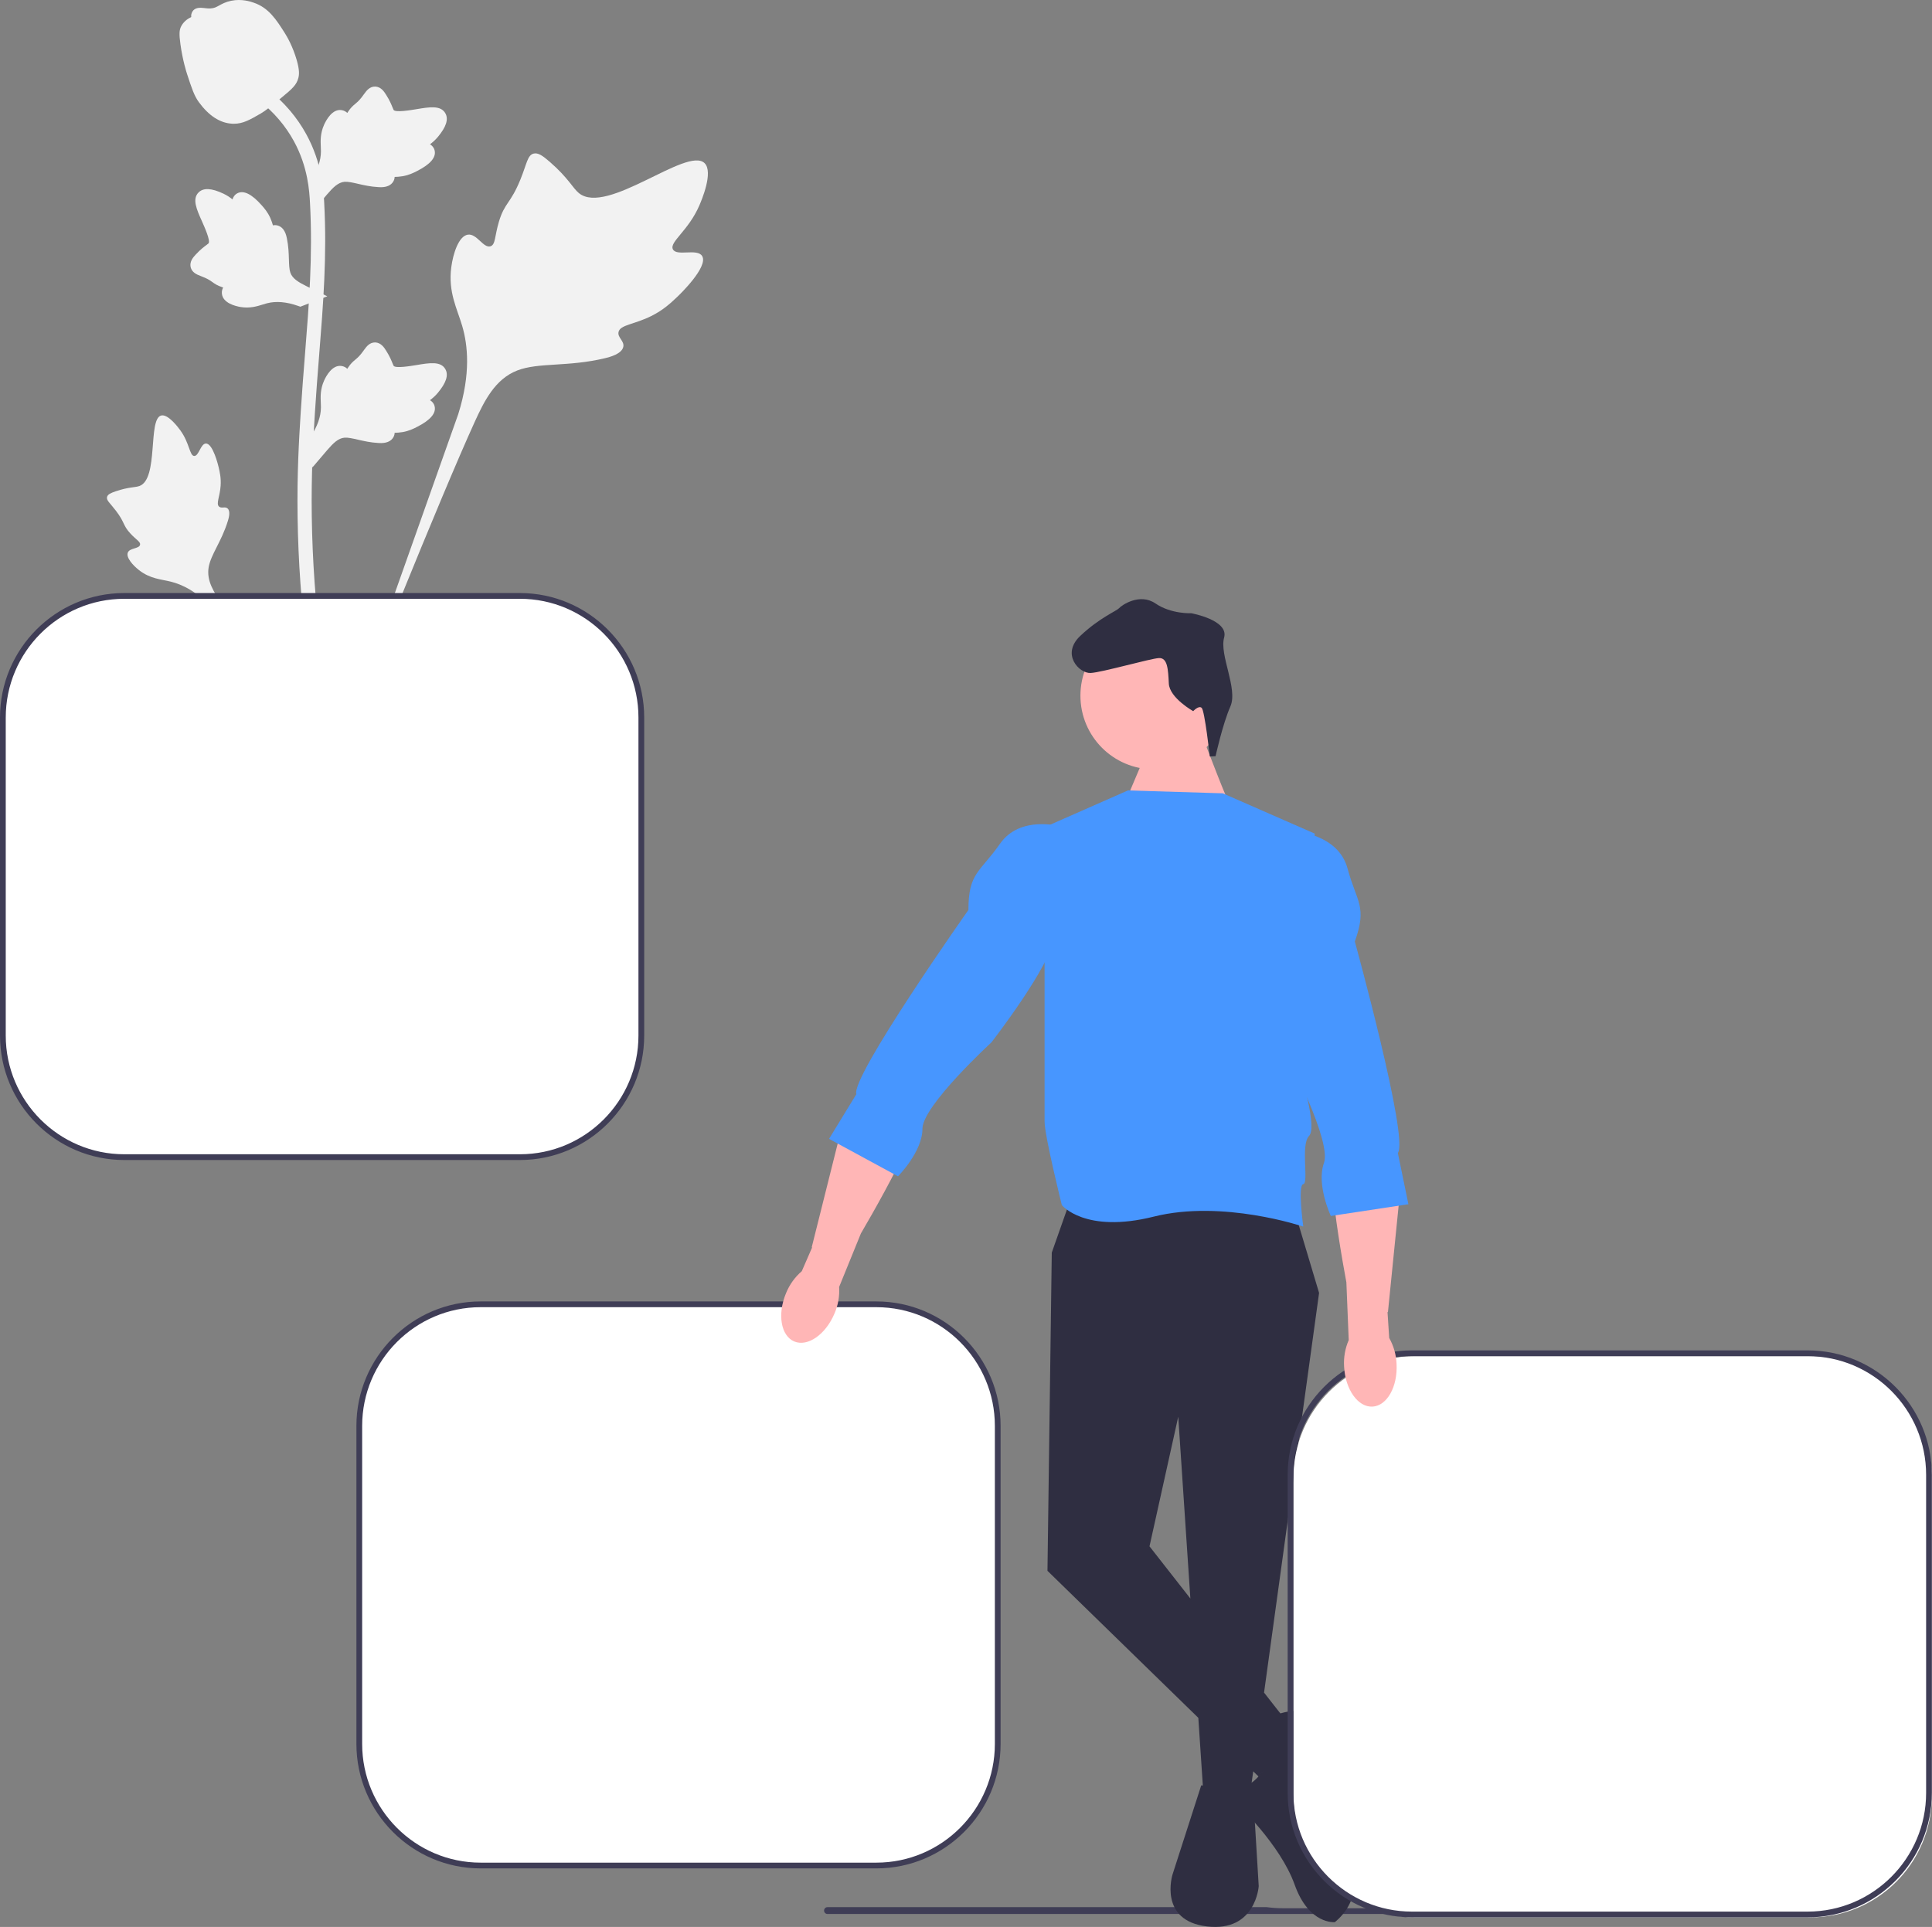 <svg width="411" height="410" viewBox="0 0 411 410" fill="none" xmlns="http://www.w3.org/2000/svg">
<rect x="0" y="0" width="411" height="410" fill="#808080" stroke="none"/>
<g clip-path="url(#clip0_41_1283)">
<path d="M149.377 54.49C148.36 52.772 143.961 54.612 143.152 53.053C142.346 51.499 146.434 49.131 148.769 43.723C149.19 42.748 151.844 36.602 149.879 34.705C146.155 31.11 129.115 45.945 123.151 41.09C121.842 40.025 120.928 37.898 116.967 34.445C115.391 33.071 114.438 32.451 113.516 32.682C112.208 33.009 112.104 34.764 110.701 38.215C108.597 43.389 107.352 43.077 106.126 47.205C105.216 50.27 105.424 52.052 104.353 52.399C102.838 52.89 101.443 49.639 99.522 49.93C97.562 50.227 96.377 54.012 96.003 56.846C95.3 62.164 97.249 65.673 98.33 69.363C99.504 73.373 100.2 79.471 97.489 88.104L70.657 163.86C76.581 148.315 93.733 105.702 100.94 89.867C103.021 85.296 105.318 80.659 110.035 78.829C114.576 77.067 120.813 78.119 128.765 76.2C129.694 75.976 132.271 75.319 132.595 73.8C132.863 72.544 131.347 71.843 131.58 70.667C131.893 69.09 134.873 69.07 138.536 67.25C141.119 65.967 142.729 64.441 144.112 63.128C144.53 62.733 150.731 56.778 149.377 54.49Z" fill="#F2F2F2"/>
<path d="M43.811 94.371C42.676 94.376 42.308 97.07 41.31 97.018C40.317 96.966 40.337 94.273 38.362 91.564C38.005 91.075 35.761 87.997 34.265 88.416C31.43 89.21 33.779 101.871 29.681 103.403C28.781 103.74 27.476 103.576 24.641 104.527C23.514 104.906 22.935 105.196 22.782 105.716C22.565 106.454 23.395 107.011 24.68 108.697C26.607 111.225 26.095 111.747 27.763 113.541C29.002 114.873 29.934 115.285 29.796 115.911C29.599 116.798 27.604 116.547 27.193 117.575C26.773 118.625 28.285 120.3 29.564 121.301C31.967 123.181 34.248 123.235 36.367 123.768C38.669 124.348 41.857 125.765 45.303 129.589L74.667 164.644C68.762 157.245 52.839 136.514 47.163 128.401C45.524 126.059 43.916 123.591 44.381 120.743C44.828 118.001 47.143 115.237 48.497 110.773C48.655 110.251 49.077 108.794 48.426 108.196C47.889 107.702 47.108 108.246 46.599 107.792C45.917 107.183 46.767 105.711 46.933 103.385C47.05 101.744 46.766 100.512 46.523 99.453C46.449 99.134 45.322 94.365 43.811 94.371Z" fill="#F2F2F2"/>
<path d="M66.455 99.465L65.771 93.348L66.083 92.884C67.529 90.74 68.266 88.645 68.275 86.658C68.276 86.342 68.261 86.026 68.247 85.704C68.188 84.428 68.114 82.842 68.939 80.993C69.402 79.962 70.702 77.575 72.656 77.871C73.183 77.944 73.58 78.187 73.882 78.47C73.927 78.399 73.972 78.328 74.021 78.251C74.63 77.321 75.112 76.922 75.576 76.538C75.933 76.243 76.301 75.939 76.879 75.218C77.132 74.902 77.33 74.624 77.496 74.391C78.002 73.685 78.662 72.843 79.826 72.858C81.07 72.917 81.722 73.948 82.153 74.63C82.924 75.847 83.273 76.725 83.505 77.306C83.589 77.519 83.685 77.758 83.733 77.832C84.134 78.423 87.393 77.871 88.621 77.67C91.378 77.209 93.764 76.81 94.747 78.553C95.452 79.799 94.928 81.447 93.145 83.583C92.589 84.248 91.998 84.752 91.474 85.148C91.909 85.408 92.298 85.807 92.455 86.433C92.827 87.916 91.555 89.402 88.677 90.855C87.962 91.218 86.999 91.703 85.651 91.936C85.016 92.045 84.444 92.072 83.954 92.087C83.944 92.37 83.878 92.677 83.705 92.993C83.2 93.924 82.148 94.367 80.562 94.26C78.817 94.169 77.38 93.835 76.112 93.543C75.006 93.289 74.052 93.073 73.303 93.123C71.915 93.235 70.845 94.349 69.589 95.793L66.455 99.465Z" fill="#F2F2F2"/>
<path d="M69.627 63.044L63.895 65.258L63.368 65.073C60.932 64.216 58.723 64.032 56.802 64.528C56.497 64.607 56.196 64.701 55.889 64.797C54.672 65.178 53.159 65.652 51.165 65.321C50.053 65.134 47.419 64.479 47.209 62.51C47.147 61.981 47.279 61.534 47.476 61.169C47.397 61.145 47.317 61.118 47.23 61.091C46.178 60.737 45.671 60.371 45.182 60.018C44.807 59.747 44.419 59.467 43.577 59.09C43.208 58.925 42.89 58.803 42.622 58.701C41.813 58.39 40.833 57.964 40.551 56.832C40.293 55.611 41.123 54.718 41.672 54.126C42.651 53.071 43.409 52.51 43.912 52.138C44.096 52.002 44.303 51.849 44.362 51.783C44.831 51.245 43.471 48.226 42.965 47.087C41.821 44.531 40.831 42.32 42.264 40.925C43.288 39.926 45.012 40.015 47.526 41.202C48.308 41.572 48.946 42.016 49.461 42.425C49.602 41.937 49.888 41.459 50.452 41.147C51.789 40.411 53.546 41.267 55.679 43.688C56.211 44.289 56.923 45.099 57.49 46.347C57.757 46.935 57.927 47.483 58.066 47.953C58.342 47.891 58.656 47.877 59.004 47.964C60.031 48.218 60.725 49.126 61.025 50.69C61.379 52.405 61.421 53.882 61.461 55.185C61.496 56.322 61.53 57.301 61.768 58.014C62.229 59.331 63.575 60.086 65.288 60.937L69.627 63.044Z" fill="#F2F2F2"/>
<path d="M66.455 45.023L65.771 38.906L66.083 38.442C67.529 36.298 68.266 34.204 68.275 32.216C68.276 31.9 68.261 31.584 68.247 31.262C68.188 29.986 68.114 28.4 68.939 26.551C69.402 25.52 70.702 23.133 72.656 23.429C73.183 23.503 73.58 23.745 73.882 24.028C73.927 23.957 73.972 23.887 74.021 23.81C74.63 22.879 75.112 22.481 75.576 22.097C75.933 21.801 76.301 21.497 76.879 20.776C77.132 20.46 77.33 20.183 77.496 19.949C78.002 19.243 78.662 18.402 79.826 18.416C81.07 18.475 81.722 19.506 82.153 20.189C82.924 21.405 83.273 22.283 83.505 22.865C83.589 23.077 83.685 23.317 83.733 23.39C84.134 23.981 87.393 23.429 88.621 23.228C91.378 22.767 93.764 22.368 94.747 24.111C95.452 25.357 94.928 27.006 93.145 29.141C92.589 29.806 91.998 30.311 91.474 30.706C91.909 30.966 92.298 31.365 92.455 31.991C92.827 33.474 91.555 34.96 88.677 36.413C87.962 36.776 86.999 37.261 85.651 37.494C85.016 37.603 84.444 37.63 83.954 37.645C83.944 37.928 83.878 38.236 83.705 38.551C83.2 39.482 82.148 39.925 80.562 39.819C78.817 39.727 77.38 39.393 76.112 39.101C75.006 38.847 74.052 38.631 73.303 38.681C71.915 38.794 70.845 39.907 69.589 41.352L66.455 45.023Z" fill="#F2F2F2"/>
<path d="M72.701 163.76L71.421 162.957L69.93 163.128C69.906 162.989 69.825 162.67 69.703 162.171C69.035 159.436 67 151.112 65.302 138.004C64.117 128.854 63.447 119.446 63.308 110.039C63.169 100.617 63.614 93.484 63.971 87.751C64.241 83.426 64.568 79.309 64.889 75.298C65.744 64.582 66.55 54.46 65.951 43.254C65.818 40.752 65.539 35.545 62.503 30.004C60.742 26.79 58.316 23.937 55.292 21.527L57.172 19.158C60.511 21.822 63.194 24.982 65.15 28.55C68.516 34.694 68.82 40.368 68.966 43.094C69.576 54.498 68.761 64.718 67.897 75.537C67.579 79.534 67.252 83.633 66.984 87.94C66.63 93.62 66.189 100.691 66.326 109.992C66.462 119.287 67.125 128.579 68.294 137.614C69.971 150.557 71.977 158.756 72.636 161.45C72.986 162.889 73.06 163.19 72.701 163.76Z" fill="#F2F2F2"/>
<path d="M49.756 26.332C49.633 26.332 49.507 26.329 49.381 26.32C46.81 26.182 44.43 24.64 42.305 21.739C41.309 20.375 40.799 18.818 39.782 15.714C39.624 15.235 38.858 12.807 38.392 9.467C38.087 7.284 38.125 6.371 38.557 5.565C39.036 4.667 39.811 4.041 40.684 3.619C40.645 3.329 40.676 3.031 40.802 2.727C41.316 1.465 42.684 1.631 43.423 1.711C43.798 1.758 44.265 1.82 44.769 1.793C45.562 1.755 45.988 1.519 46.633 1.164C47.251 0.824 48.019 0.402 49.158 0.169C51.404 -0.301 53.286 0.337 53.907 0.547C57.171 1.637 58.781 4.18 60.643 7.125C61.015 7.715 62.29 9.866 63.131 12.813C63.738 14.94 63.653 15.885 63.47 16.588C63.099 18.032 62.222 18.859 59.995 20.685C57.669 22.596 56.502 23.553 55.5 24.135C53.167 25.485 51.702 26.332 49.756 26.332Z" fill="#F2F2F2"/>
<path d="M175.306 406.517C175.306 406.921 175.63 407.246 176.033 407.246H327.238C327.642 407.246 327.966 406.921 327.966 406.517C327.966 406.321 327.892 406.149 327.77 406.021H272.911C271.743 406.021 270.6 405.941 269.475 405.788H176.033C175.63 405.788 175.306 406.112 175.306 406.517Z" fill="#3F3D56"/>
<path d="M102.252 277.521H186.43C200.691 277.521 212.251 289.105 212.251 303.396V371.058C212.251 385.348 200.691 396.933 186.43 396.933H102.252C87.992 396.933 76.431 385.348 76.431 371.058V303.396C76.431 289.105 87.992 277.521 102.252 277.521Z" fill="white"/>
<path d="M75.82 371.058V303.396C75.82 288.791 87.677 276.909 102.252 276.909H186.43C201.005 276.909 212.863 288.791 212.863 303.396V371.058C212.863 385.663 201.005 397.545 186.43 397.545H102.252C87.677 397.545 75.82 385.663 75.82 371.058ZM102.252 278.134C88.352 278.134 77.043 289.466 77.043 303.396V371.058C77.043 384.988 88.352 396.32 102.252 396.32H186.43C200.331 396.32 211.64 384.988 211.64 371.058V303.396C211.64 289.466 200.331 278.134 186.43 278.134H102.252Z" fill="#3F3D56"/>
<path d="M26.433 126.796H110.61C124.871 126.796 136.432 138.38 136.432 152.67V220.333C136.432 234.623 124.871 246.208 110.61 246.208H26.433C12.172 246.208 0.612 234.623 0.612 220.333V152.67C0.612 138.38 12.172 126.796 26.433 126.796Z" fill="white"/>
<path d="M0 220.333V152.671C0 138.066 11.858 126.183 26.433 126.183H110.61C125.185 126.183 137.043 138.066 137.043 152.671V220.333C137.043 234.938 125.185 246.82 110.61 246.82H26.433C11.858 246.82 0 234.938 0 220.333ZM26.433 127.409C12.532 127.409 1.223 138.741 1.223 152.671V220.333C1.223 234.263 12.532 245.595 26.433 245.595H110.61C124.511 245.595 135.82 234.263 135.82 220.333V152.671C135.82 138.741 124.511 127.409 110.61 127.409L26.433 127.409Z" fill="#3F3D56"/>
<path d="M261.963 171.858C261.351 171.245 256.46 158.379 256.46 158.379L244.842 157.766L239.527 170.324L261.963 171.858Z" fill="#FFB6B6"/>
<path d="M245.481 163.694C254.117 163.694 261.119 156.678 261.119 148.023C261.119 139.369 254.117 132.353 245.481 132.353C236.844 132.353 229.843 139.369 229.843 148.023C229.843 156.678 236.844 163.694 245.481 163.694Z" fill="#FFB6B6"/>
<path d="M275.109 256.718L280.612 275.099L265.937 381.71H256.002L250.651 301.445L244.537 329.017L275.72 368.843L267.772 378.033L222.83 334.225L223.747 266.521L227.416 256.105L275.109 256.718Z" fill="#2F2E41"/>
<path d="M258.591 160.896L257.37 160.957C257.37 160.957 256.278 151.195 255.637 150.614C254.996 150.032 253.835 151.316 253.835 151.316C253.835 151.316 248.799 148.497 248.648 145.438C248.498 142.378 248.377 139.93 246.545 140.02C244.713 140.111 234.452 143.071 232.009 143.192C229.566 143.312 225.691 139.209 229.785 135.327C233.88 131.444 237.484 130.039 238.065 129.397C238.645 128.755 242.468 126.112 245.808 128.401C249.148 130.69 253.423 130.479 253.423 130.479C253.423 130.479 261.452 131.923 260.411 135.655C259.37 139.387 263.395 146.55 261.744 150.312C260.092 154.074 258.591 160.896 258.591 160.896Z" fill="#2F2E41"/>
<path d="M255.543 379.871L266.549 381.097L267.772 401.316C267.772 401.316 267.16 411.119 256.766 409.894C246.371 408.669 249.428 398.865 249.428 398.865L255.543 379.871Z" fill="#2F2E41"/>
<path d="M269.912 365.473C269.912 365.473 277.861 361.797 279.083 366.086L281.529 374.663C281.529 374.663 281.529 383.241 282.141 383.854C282.752 384.467 294.37 400.397 283.975 408.975C283.975 408.975 278.472 409.588 275.415 401.01C272.357 392.432 263.186 383.854 263.186 383.854C263.186 383.854 261.409 379.565 264.438 379.871C267.466 380.178 271.746 372.825 270.523 370.375C269.3 367.924 269.912 365.473 269.912 365.473Z" fill="#2F2E41"/>
<path d="M168.961 285.426C166.116 284.225 165.336 279.621 167.22 275.14C167.947 273.34 169.095 271.74 170.566 270.476L172.763 265.425L172.685 265.372L179.003 240.139C180.472 234.272 184.517 229.323 190.072 226.955C193.377 225.547 196.512 225.292 197.424 228.667C198.937 234.265 189.082 252.3 183.141 262.447L178.511 273.829C178.637 275.768 178.296 277.709 177.519 279.489C175.637 283.968 171.805 286.626 168.961 285.426Z" fill="#FFB6B6"/>
<path d="M239.951 168.182L260.129 168.795L279.695 177.372L276.638 228.227C276.638 228.227 280.306 239.868 278.472 241.706C276.638 243.545 278.472 251.785 277.249 251.954C276.026 252.122 277.249 260.985 277.249 260.985C277.249 260.985 260.129 255.186 245.454 258.862C230.779 262.538 225.887 256.411 225.887 256.411C225.887 256.411 222.219 241.706 222.219 238.643V175.997L239.951 168.182Z" fill="#4796FF"/>
<path d="M225.582 175.841C225.582 175.841 217.021 173.39 212.741 179.517C208.461 185.644 206.015 185.644 206.015 193.609C206.015 193.609 180.946 229.146 182.169 232.822L176.36 242.319L191.035 250.284C191.035 250.284 196.232 245.076 196.232 240.175C196.232 235.273 210.907 221.794 210.907 221.794C210.907 221.794 223.747 205.251 224.359 199.123C224.97 192.996 225.582 175.841 225.582 175.841Z" fill="#4796FF"/>
<path d="M300.973 288.55H385.15C399.411 288.55 410.972 300.134 410.972 314.424V382.087C410.972 396.377 399.411 407.961 385.15 407.961H300.973C286.712 407.961 275.152 396.377 275.152 382.087V314.424C275.152 300.134 286.712 288.55 300.973 288.55Z" fill="white"/>
<path d="M273.929 381.475V313.812C273.929 299.207 285.786 287.325 300.361 287.325H384.539C399.114 287.325 410.972 299.207 410.972 313.812V381.475C410.972 396.08 399.114 407.961 384.539 407.961H300.361C285.786 407.961 273.929 396.08 273.929 381.475ZM300.361 288.55C286.461 288.55 275.151 299.882 275.151 313.812V381.475C275.151 395.404 286.461 406.736 300.361 406.736H384.539C398.44 406.736 409.749 395.404 409.749 381.475V313.812C409.749 299.882 398.44 288.55 384.539 288.55H300.361Z" fill="#3F3D56"/>
<path d="M291.974 299.29C295.057 299.128 297.35 295.063 297.096 290.207C297.021 288.266 296.483 286.372 295.528 284.682L295.171 279.183L295.263 279.16L297.866 253.276C298.471 247.258 296.343 241.227 291.92 237.111C289.288 234.662 286.425 233.356 284.425 236.22C281.105 240.972 284.266 261.287 286.419 272.853L286.918 285.134C286.144 286.915 285.806 288.856 285.934 290.795C286.187 295.649 288.892 299.452 291.974 299.29Z" fill="#FFB6B6"/>
<path d="M275.83 176.953C275.83 176.953 284.712 177.559 286.663 184.778C288.614 191.997 290.914 192.829 288.217 200.322C288.217 200.322 299.762 242.275 297.367 245.317L299.614 256.226L283.112 258.727C283.112 258.727 279.988 252.061 281.648 247.45C283.308 242.84 274.07 225.17 274.07 225.17C274.07 225.17 267.594 205.242 269.094 199.27C270.594 193.299 275.83 176.953 275.83 176.953Z" fill="#4796FF"/>
</g>
<defs>
<clipPath id="clip0_41_1283">
<rect width="410.972" height="410" fill="white"/>
</clipPath>
</defs>
</svg>
